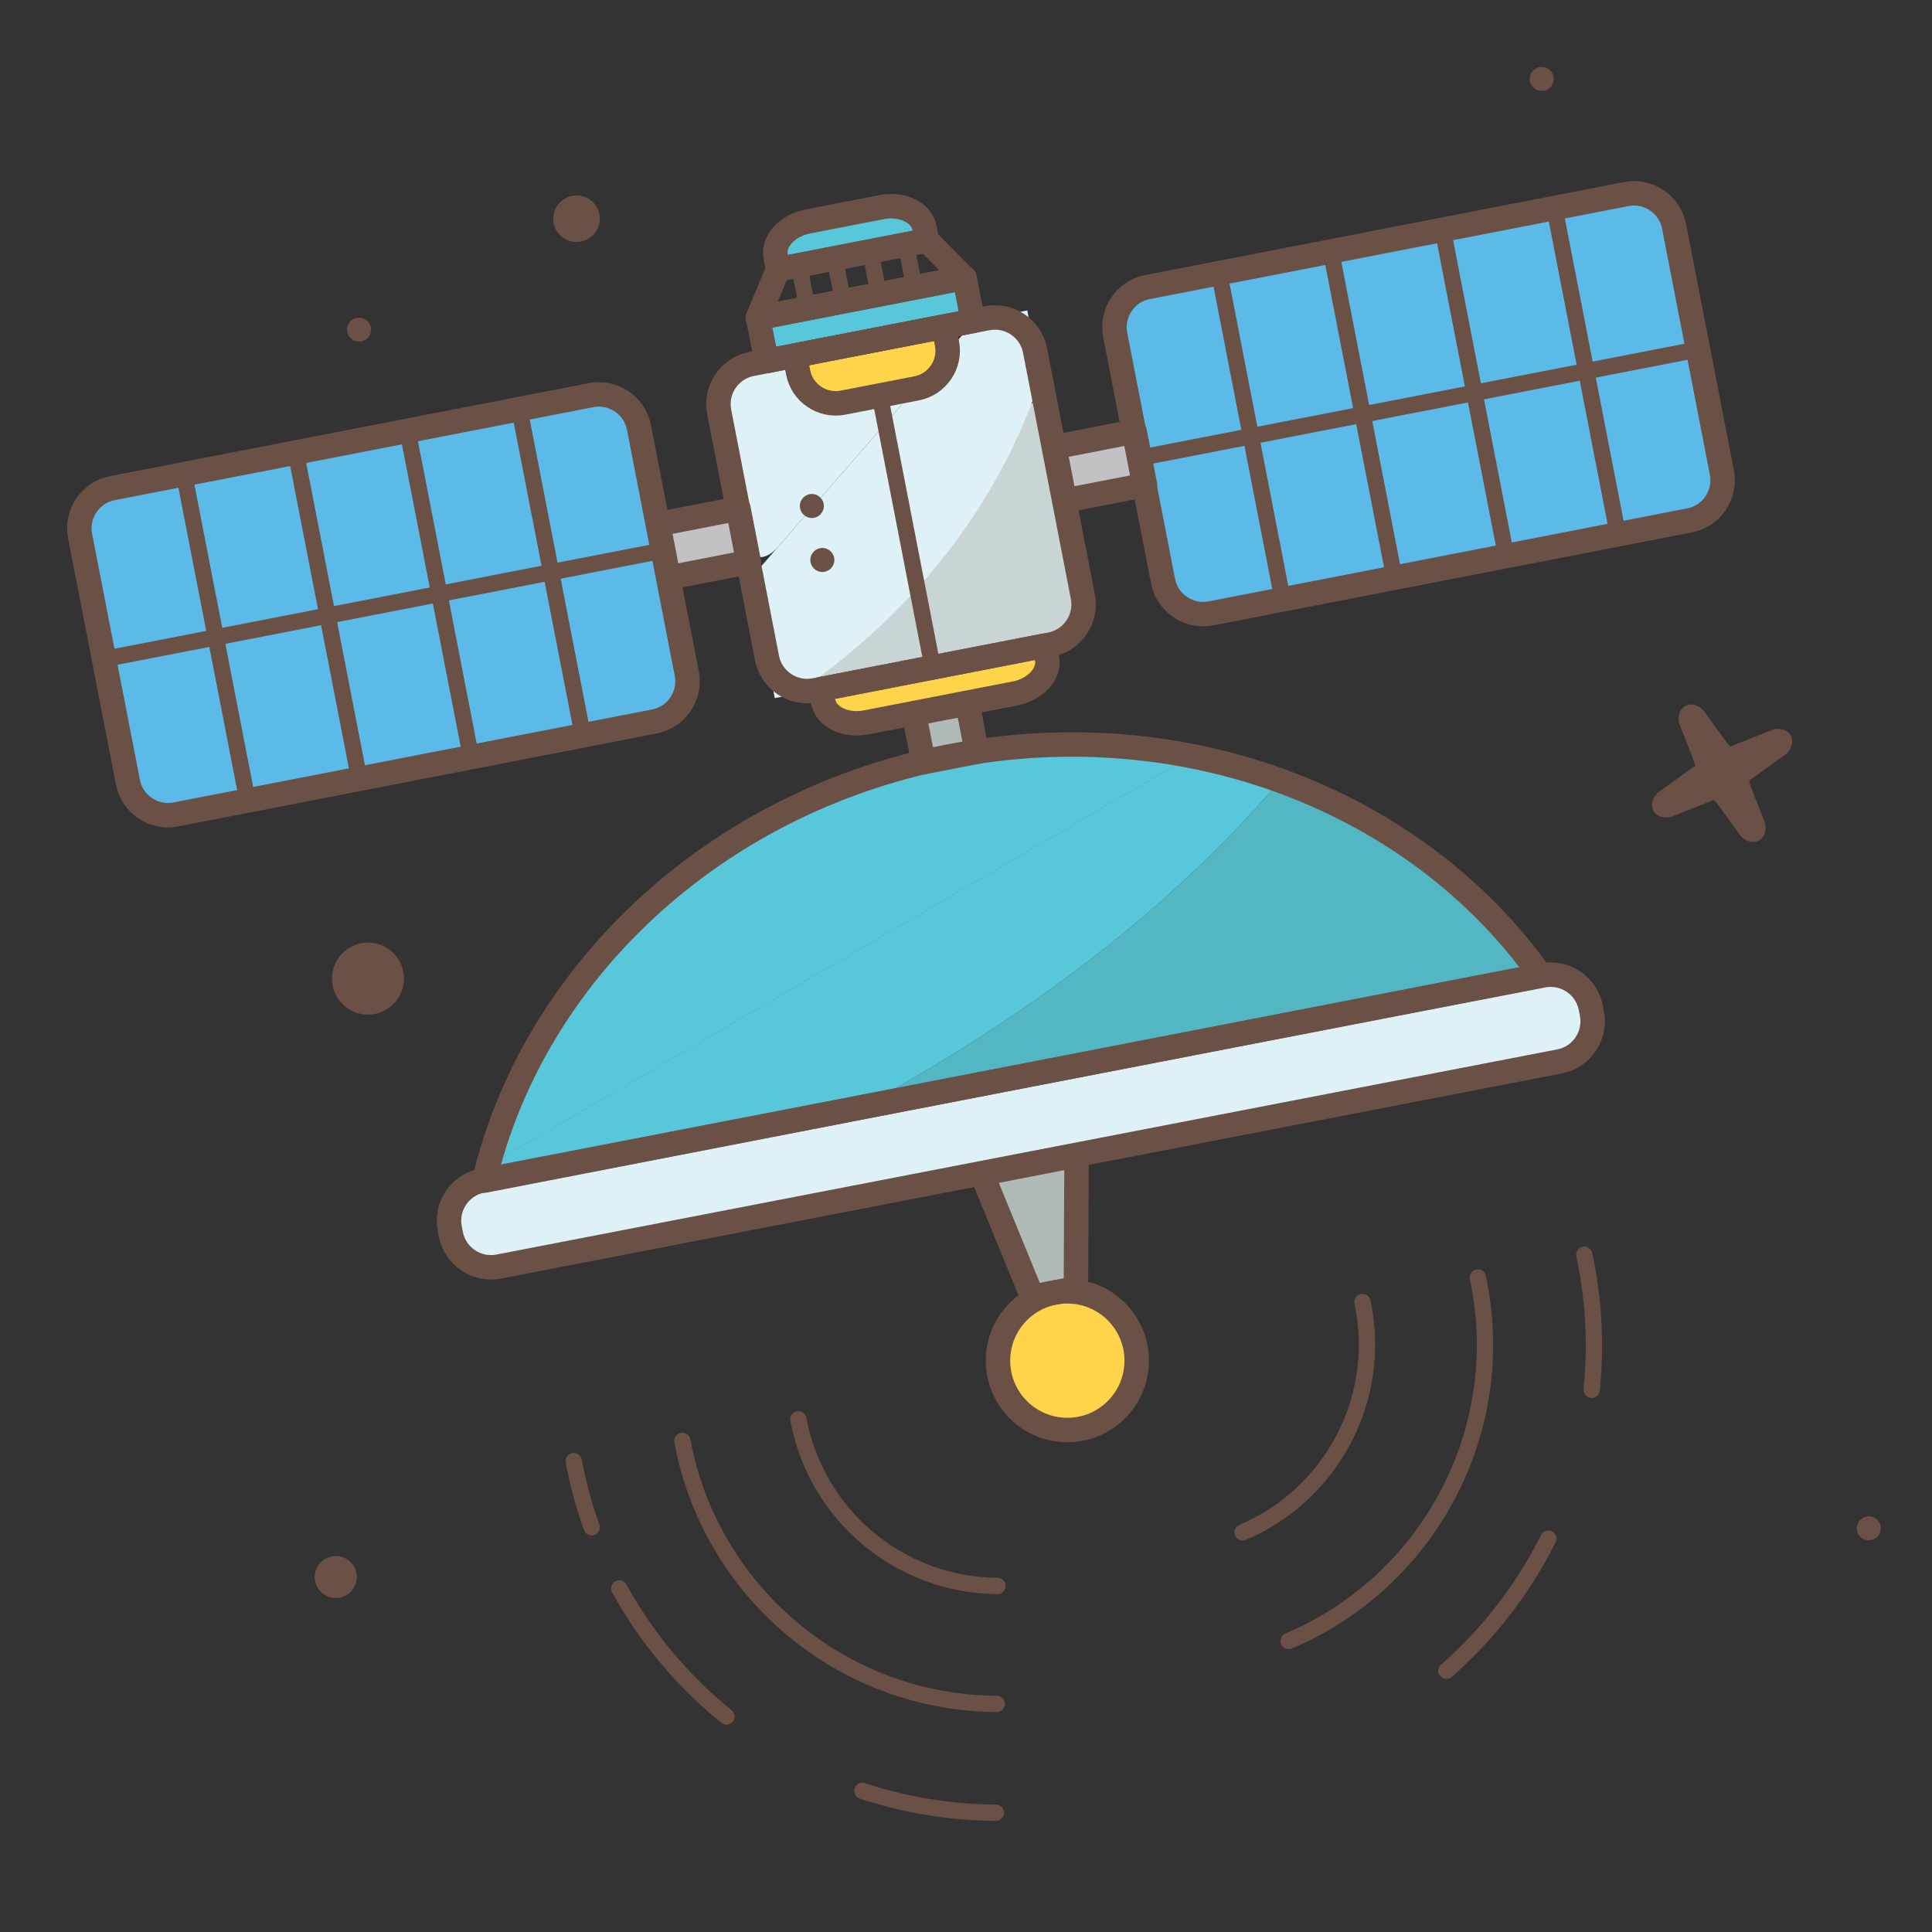 <?xml version="1.0" encoding="utf-8"?>
<!-- Generator: Adobe Illustrator 16.0.0, SVG Export Plug-In . SVG Version: 6.00 Build 0)  -->
<!DOCTYPE svg PUBLIC "-//W3C//DTD SVG 1.1//EN" "http://www.w3.org/Graphics/SVG/1.1/DTD/svg11.dtd">
<svg version="1.1" id="Layer_1" xmlns="http://www.w3.org/2000/svg" xmlns:xlink="http://www.w3.org/1999/xlink" x="0px" y="0px"
	 width="236.909px" height="236.91px" viewBox="0 0 236.909 236.91" style="enable-background:new 0 0 236.909 236.91;"
	 xml:space="preserve">
<rect x="0" y="0" width="236.909" height="236.91" fill="#333333" stroke="none"/>
<g>
	<path style="fill:#59C7DA;" d="M116.484,92.743c-28.546,5.545-50.078,25.842-56.635,50.204l86.206-50.242
		C136.663,90.864,126.636,90.771,116.484,92.743z"/>
	<path style="fill:#59C7DA;" d="M116.484,92.743c-28.546,5.545-50.078,25.842-56.635,50.204l86.206-50.242
		C136.663,90.864,126.636,90.771,116.484,92.743z"/>
	<path style="fill:#52B6C3;" d="M188.914,119.61c-7.688-10.863-18.899-19.155-31.954-23.881
		c-14.261,16.75-32.663,29.892-51.363,40.066L188.914,119.61z"/>
	<path style="fill:#59C7DA;" d="M105.597,135.795c18.7-10.174,37.103-23.316,51.363-40.066c-3.514-1.271-7.156-2.29-10.904-3.024
		L59.85,142.946c-0.164,0.607-0.326,1.215-0.471,1.827L105.597,135.795z"/>
</g>
<rect x="112.889" y="86.44" transform="matrix(0.191 0.982 -0.982 0.191 181.956 -41.117)" style="fill:#B0BBB7;" width="6.042" height="6.674"/>
<polygon style="fill:#B0BBB7;" points="126.583,159.019 120.401,143.92 132.012,141.665 131.933,157.98 "/>
<circle style="fill:#FFD44B;" cx="130.88" cy="166.849" r="8.505"/>
<g>
	<path style="fill:#DDF1F6;" d="M189.211,119.609c2.7-0.522,5.337,1.26,5.858,3.96l0.141,0.726c0.521,2.7-1.26,5.336-3.96,5.858
		L61.146,155.314c-2.7,0.522-5.336-1.26-5.858-3.96l-0.141-0.727c-0.522-2.7,1.26-5.336,3.96-5.858L189.211,119.609z"/>
</g>
<path style="fill:#59C7DA;" d="M113.666,29.475l-0.3-1.542c-0.366-1.885-2.736-3.026-5.266-2.534l-9.052,1.758
	c-2.53,0.492-4.3,2.436-3.934,4.321l0.3,1.542L113.666,29.475z"/>
<rect x="93.192" y="36.488" transform="matrix(0.982 -0.191 0.191 0.982 -5.525 20.949)" style="fill:#59C7DA;" width="25.779" height="5.388"/>
<rect x="81.204" y="63.27" transform="matrix(0.982 -0.191 0.191 0.982 -11.116 17.654)" style="fill:#C2C1C3;" width="10.019" height="6.676"/>
<rect x="129.775" y="53.835" transform="matrix(0.982 -0.191 0.191 0.982 -8.429 26.749)" style="fill:#C2C1C3;" width="10.018" height="6.676"/>
<g>
	<g>
		<path style="fill:#DDF1F6;" d="M92.14,44.634c-2.699,0.524-4.479,3.162-3.955,5.862l2.996,15.418c0.524,2.7,2.43,3.21,4.234,1.136
			l20.85-23.967c1.805-2.075,1.072-3.343-1.627-2.819L92.14,44.634z"/>
	</g>
	<g>
		<path style="fill:#C9D5D4;" d="M128.548,51.346c-0.524-2.7-1.899-2.867-3.056-0.372l-24.526,30.564
			c-1.918,1.971-1.277,3.155,1.422,2.63l26.446-5.137c2.699-0.524,4.479-3.162,3.954-5.862L128.548,51.346z"/>
	</g>
	<path style="fill:#DDF1F6;" d="M127.595,46.438l-1.626-8.374l-6.423,1.248L92.134,70.823l2.871,14.78l2.475-0.48
		C115.265,73.041,123.656,58.211,127.595,46.438z"/>
</g>
<path style="fill:#FFD44B;" d="M115.721,40.054l0.402,2.07c0.491,2.529-1.176,5.001-3.706,5.493l-9.052,1.758
	c-2.531,0.492-5.002-1.176-5.493-3.706l-0.401-2.07L115.721,40.054z"/>
<path style="fill:#FFD44B;" d="M100.645,84.507l0.3,1.542c0.366,1.886,2.734,3.026,5.265,2.534l18.25-3.545
	c2.53-0.491,4.301-2.435,3.934-4.321l-0.3-1.542L100.645,84.507z"/>
<path style="fill:#5CBAE9;" d="M84.217,82.605c0.525,2.7-1.254,5.337-3.954,5.862L21.547,99.873
	c-2.699,0.524-5.337-1.255-5.862-3.955L9.819,65.72c-0.525-2.7,1.256-5.337,3.954-5.862l58.716-11.406
	c2.7-0.524,5.338,1.256,5.862,3.955L84.217,82.605z"/>
<path style="fill:#5CBAE9;" d="M211.147,57.948c0.525,2.7-1.255,5.337-3.954,5.862l-58.716,11.406
	c-2.7,0.524-5.338-1.255-5.862-3.955l-5.866-30.198c-0.524-2.699,1.255-5.337,3.955-5.861l58.716-11.406
	c2.699-0.524,5.337,1.255,5.862,3.955L211.147,57.948z"/>
<path style="fill:none;stroke:#6B5045;stroke-width:3;stroke-linecap:round;stroke-linejoin:round;stroke-miterlimit:10;" d="
	M84.217,82.605c0.525,2.7-1.254,5.337-3.954,5.862L21.547,99.873c-2.699,0.524-5.337-1.255-5.862-3.955L9.819,65.72
	c-0.525-2.7,1.256-5.337,3.954-5.862l58.716-11.406c2.7-0.524,5.338,1.256,5.862,3.955L84.217,82.605z"/>
<g>
	<path style="fill:none;stroke:#6B5045;stroke-width:2;stroke-linecap:round;stroke-linejoin:round;stroke-miterlimit:10;" d="
		M211.147,57.948c0.524,2.7-1.256,5.337-3.955,5.862l-58.716,11.405c-2.699,0.524-5.337-1.255-5.861-3.955l-5.866-30.198
		c-0.524-2.7,1.256-5.337,3.955-5.862l58.716-11.406c2.699-0.524,5.337,1.255,5.861,3.955L211.147,57.948z"/>
</g>
<g>
	<path style="fill:none;stroke:#6B5045;stroke-width:3;stroke-linecap:round;stroke-linejoin:round;stroke-miterlimit:10;" d="
		M121.061,39.017c2.699-0.524,5.337,1.255,5.861,3.955l5.867,30.198c0.524,2.7-1.256,5.337-3.955,5.862l-28.921,5.618
		c-2.699,0.524-5.337-1.255-5.861-3.955l-5.867-30.199c-0.524-2.7,1.256-5.337,3.955-5.862L121.061,39.017z"/>
</g>
<g>
	<path style="fill:none;stroke:#6B5045;stroke-width:3;stroke-linecap:round;stroke-linejoin:round;stroke-miterlimit:10;" d="
		M189.211,119.609c2.7-0.522,5.337,1.26,5.858,3.96l0.141,0.726c0.521,2.7-1.26,5.336-3.96,5.858L61.146,155.314
		c-2.7,0.522-5.336-1.26-5.858-3.96l-0.141-0.727c-0.522-2.7,1.26-5.336,3.96-5.858L189.211,119.609z"/>
</g>
<path style="fill:none;stroke:#6B5045;stroke-width:3;stroke-linecap:round;stroke-linejoin:round;stroke-miterlimit:10;" d="
	M115.721,40.054l0.402,2.07c0.491,2.529-1.176,5.001-3.706,5.493l-9.052,1.758c-2.531,0.492-5.002-1.176-5.493-3.706l-0.401-2.07
	L115.721,40.054z"/>
<path style="fill:none;stroke:#6B5045;stroke-width:3;stroke-linecap:round;stroke-linejoin:round;stroke-miterlimit:10;" d="
	M113.666,29.475l-0.3-1.542c-0.366-1.885-2.736-3.026-5.266-2.534l-9.052,1.758c-2.53,0.492-4.3,2.436-3.934,4.321l0.3,1.542
	L113.666,29.475z"/>
<path style="fill:none;stroke:#6B5045;stroke-width:3;stroke-linecap:round;stroke-linejoin:round;stroke-miterlimit:10;" d="
	M100.645,84.507l0.3,1.542c0.366,1.886,2.734,3.026,5.265,2.534l18.25-3.545c2.53-0.491,4.301-2.435,3.934-4.321l-0.3-1.542
	L100.645,84.507z"/>
<line style="fill:none;stroke:#6B5045;stroke-width:2;stroke-linecap:round;stroke-linejoin:round;stroke-miterlimit:10;" x1="12.753" y1="80.819" x2="81.285" y2="67.506"/>
<line style="fill:none;stroke:#6B5045;stroke-width:2;stroke-linecap:round;stroke-linejoin:round;stroke-miterlimit:10;" x1="22.573" y1="58.149" x2="30.347" y2="98.163"/>
<line style="fill:none;stroke:#6B5045;stroke-width:2;stroke-linecap:round;stroke-linejoin:round;stroke-miterlimit:10;" x1="36.279" y1="55.486" x2="44.053" y2="95.501"/>
<line style="fill:none;stroke:#6B5045;stroke-width:2;stroke-linecap:round;stroke-linejoin:round;stroke-miterlimit:10;" x1="49.983" y1="52.824" x2="57.757" y2="92.838"/>
<line style="fill:none;stroke:#6B5045;stroke-width:2;stroke-linecap:round;stroke-linejoin:round;stroke-miterlimit:10;" x1="63.691" y1="50.162" x2="71.464" y2="90.176"/>
<path style="fill:none;stroke:#6B5045;stroke-width:3;stroke-linecap:round;stroke-linejoin:round;stroke-miterlimit:10;" d="
	M211.147,57.948c0.525,2.7-1.255,5.337-3.954,5.862l-58.716,11.406c-2.7,0.524-5.338-1.255-5.862-3.955l-5.866-30.198
	c-0.524-2.699,1.255-5.337,3.955-5.861l58.716-11.406c2.699-0.524,5.337,1.255,5.862,3.955L211.147,57.948z"/>
<line style="fill:none;stroke:#6B5045;stroke-width:2;stroke-linecap:round;stroke-linejoin:round;stroke-miterlimit:10;" x1="139.683" y1="56.162" x2="208.215" y2="42.85"/>
<line style="fill:none;stroke:#6B5045;stroke-width:2;stroke-linecap:round;stroke-linejoin:round;stroke-miterlimit:10;" x1="149.504" y1="33.492" x2="157.276" y2="73.506"/>
<line style="fill:none;stroke:#6B5045;stroke-width:2;stroke-linecap:round;stroke-linejoin:round;stroke-miterlimit:10;" x1="163.209" y1="30.829" x2="170.982" y2="70.844"/>
<line style="fill:none;stroke:#6B5045;stroke-width:2;stroke-linecap:round;stroke-linejoin:round;stroke-miterlimit:10;" x1="176.915" y1="28.167" x2="184.688" y2="68.182"/>
<line style="fill:none;stroke:#6B5045;stroke-width:2;stroke-linecap:round;stroke-linejoin:round;stroke-miterlimit:10;" x1="190.619" y1="25.504" x2="198.393" y2="65.519"/>
<line style="fill:none;stroke:#6B5045;stroke-width:2;stroke-linecap:round;stroke-linejoin:round;stroke-miterlimit:10;" x1="107.892" y1="48.496" x2="114.37" y2="81.841"/>
<rect x="93.192" y="36.488" transform="matrix(0.982 -0.191 0.191 0.982 -5.525 20.949)" style="fill:none;stroke:#6B5045;stroke-width:3;stroke-linecap:round;stroke-linejoin:round;stroke-miterlimit:10;" width="25.779" height="5.388"/>
<polygon style="fill:none;stroke:#6B5045;stroke-width:3;stroke-linecap:round;stroke-linejoin:round;stroke-miterlimit:10;" points="
	113.666,29.475 95.415,33.021 92.915,38.996 118.221,34.08 "/>
<g>
	
		<line style="fill:none;stroke:#6B5045;stroke-width:2;stroke-linecap:round;stroke-linejoin:round;stroke-miterlimit:10;" x1="97.986" y1="32.521" x2="99.014" y2="37.811"/>
	
		<line style="fill:none;stroke:#6B5045;stroke-width:2;stroke-linecap:round;stroke-linejoin:round;stroke-miterlimit:10;" x1="102.355" y1="31.672" x2="103.383" y2="36.962"/>
	
		<line style="fill:none;stroke:#6B5045;stroke-width:2;stroke-linecap:round;stroke-linejoin:round;stroke-miterlimit:10;" x1="106.726" y1="30.823" x2="107.754" y2="36.113"/>
	
		<line style="fill:none;stroke:#6B5045;stroke-width:2;stroke-linecap:round;stroke-linejoin:round;stroke-miterlimit:10;" x1="111.096" y1="29.974" x2="112.123" y2="35.264"/>
</g>
<rect x="81.204" y="63.27" transform="matrix(0.982 -0.191 0.191 0.982 -11.116 17.654)" style="fill:none;stroke:#6B5045;stroke-width:3;stroke-linecap:round;stroke-linejoin:round;stroke-miterlimit:10;" width="10.019" height="6.676"/>
<rect x="129.775" y="53.835" transform="matrix(0.982 -0.191 0.191 0.982 -8.429 26.749)" style="fill:none;stroke:#6B5045;stroke-width:3;stroke-linecap:round;stroke-linejoin:round;stroke-miterlimit:10;" width="10.018" height="6.676"/>
<rect x="112.889" y="86.44" transform="matrix(0.191 0.982 -0.982 0.191 181.956 -41.117)" style="fill:none;stroke:#6B5045;stroke-width:3;stroke-linecap:round;stroke-linejoin:round;stroke-miterlimit:10;" width="6.042" height="6.674"/>
<polygon style="fill:none;stroke:#6B5045;stroke-width:3;stroke-linecap:round;stroke-linejoin:round;stroke-miterlimit:10;" points="
	126.583,159.019 120.401,143.92 132.012,141.665 131.933,157.98 "/>
<circle style="fill:#6B5045;" cx="99.554" cy="62.047" r="1.472"/>
<path style="fill:#6B5045;" d="M49.456,119.156c-0.465-2.394-2.785-3.956-5.176-3.492c-2.393,0.465-3.96,2.783-3.495,5.177
	c0.465,2.393,2.786,3.956,5.179,3.492C48.354,123.868,49.921,121.549,49.456,119.156z"/>
<circle style="fill:#6B5045;" cx="229.157" cy="187.406" r="1.472"/>
<path style="fill:#6B5045;" d="M43.702,192.885c-0.271-1.397-1.626-2.308-3.021-2.037c-1.396,0.271-2.31,1.623-2.038,3.02
	c0.271,1.396,1.625,2.308,3.021,2.037C43.059,195.633,43.973,194.28,43.702,192.885z"/>
<circle style="fill:#6B5045;" cx="189.044" cy="9.676" r="1.472"/>
<circle style="fill:#6B5045;" cx="70.696" cy="26.819" r="2.854"/>
<circle style="fill:#6B5045;" cx="44.026" cy="40.424" r="1.472"/>
<circle style="fill:#6B5045;" cx="100.84" cy="68.666" r="1.472"/>
<path style="fill:none;stroke:#6B5045;stroke-width:3;stroke-linecap:round;stroke-linejoin:round;stroke-miterlimit:10;" d="
	M188.914,119.61L59.379,144.773c5.95-25.17,27.849-46.347,57.105-52.031C145.74,87.06,173.974,98.499,188.914,119.61z"/>
<circle style="fill:none;stroke:#6B5045;stroke-width:3;stroke-linecap:round;stroke-linejoin:round;stroke-miterlimit:10;" cx="130.88" cy="166.849" r="8.505"/>
<path style="fill:none;stroke:#6B5045;stroke-width:2;stroke-linecap:round;stroke-linejoin:round;stroke-miterlimit:10;" d="
	M122.315,194.476c-12.188-0.087-22.277-8.88-24.415-20.439"/>
<path style="fill:none;stroke:#6B5045;stroke-width:2;stroke-linecap:round;stroke-linejoin:round;stroke-miterlimit:10;" d="
	M122.213,208.939c-19.247-0.136-35.176-14.012-38.54-32.252"/>
<path style="fill:none;stroke:#6B5045;stroke-width:2;stroke-linecap:round;stroke-linejoin:round;stroke-miterlimit:10;" d="
	M72.553,187.28c-0.942-2.616-1.682-5.325-2.2-8.111"/>
<path style="fill:none;stroke:#6B5045;stroke-width:2;stroke-linecap:round;stroke-linejoin:round;stroke-miterlimit:10;" d="
	M89.08,210.485c-5.34-4.32-9.818-9.652-13.143-15.704"/>
<path style="fill:none;stroke:#6B5045;stroke-width:2;stroke-linecap:round;stroke-linejoin:round;stroke-miterlimit:10;" d="
	M122.118,222.287c-5.716-0.041-11.215-0.981-16.363-2.684"/>
<path style="fill:none;stroke:#6B5045;stroke-width:2;stroke-linecap:round;stroke-linejoin:round;stroke-miterlimit:10;" d="
	M167.073,159.658c2.54,11.919-3.873,23.668-14.701,28.244"/>
<path style="fill:none;stroke:#6B5045;stroke-width:2;stroke-linecap:round;stroke-linejoin:round;stroke-miterlimit:10;" d="
	M181.219,156.643c4.011,18.825-6.108,37.368-23.196,44.582"/>
<path style="fill:none;stroke:#6B5045;stroke-width:2;stroke-linecap:round;stroke-linejoin:round;stroke-miterlimit:10;" d="
	M189.864,188.665c-3.068,6.145-7.312,11.668-12.504,16.216"/>
<path style="fill:none;stroke:#6B5045;stroke-width:2;stroke-linecap:round;stroke-linejoin:round;stroke-miterlimit:10;" d="
	M194.273,153.862c1.191,5.59,1.456,11.162,0.903,16.555"/>
<g>
	<path style="fill:#6B5045;" d="M210.142,98.093c0.047-0.025,0.547,0.596,1.113,1.38l2.091,2.895
		c0.566,0.784,1.62,1.102,2.345,0.706c0.724-0.396,1.024-1.457,0.67-2.356l-1.313-3.321c-0.356-0.899-0.61-1.655-0.563-1.681
		c0.045-0.025,0.726-0.509,1.51-1.075l2.896-2.09c0.784-0.566,1.102-1.621,0.705-2.345c-0.396-0.724-1.456-1.024-2.355-0.669
		l-3.32,1.313c-0.9,0.355-1.675,0.667-1.72,0.692c-0.047,0.025-0.547-0.597-1.113-1.38l-2.089-2.896
		c-0.566-0.784-1.622-1.101-2.345-0.705c-0.725,0.396-1.025,1.456-0.67,2.355l1.312,3.321c0.355,0.899,0.609,1.656,0.563,1.681
		c-0.046,0.025-0.726,0.509-1.509,1.075l-2.896,2.09c-0.784,0.566-1.102,1.622-0.706,2.346c0.396,0.723,1.455,1.024,2.355,0.669
		l3.321-1.314C209.323,98.43,210.098,98.118,210.142,98.093z"/>
</g>
</svg>
